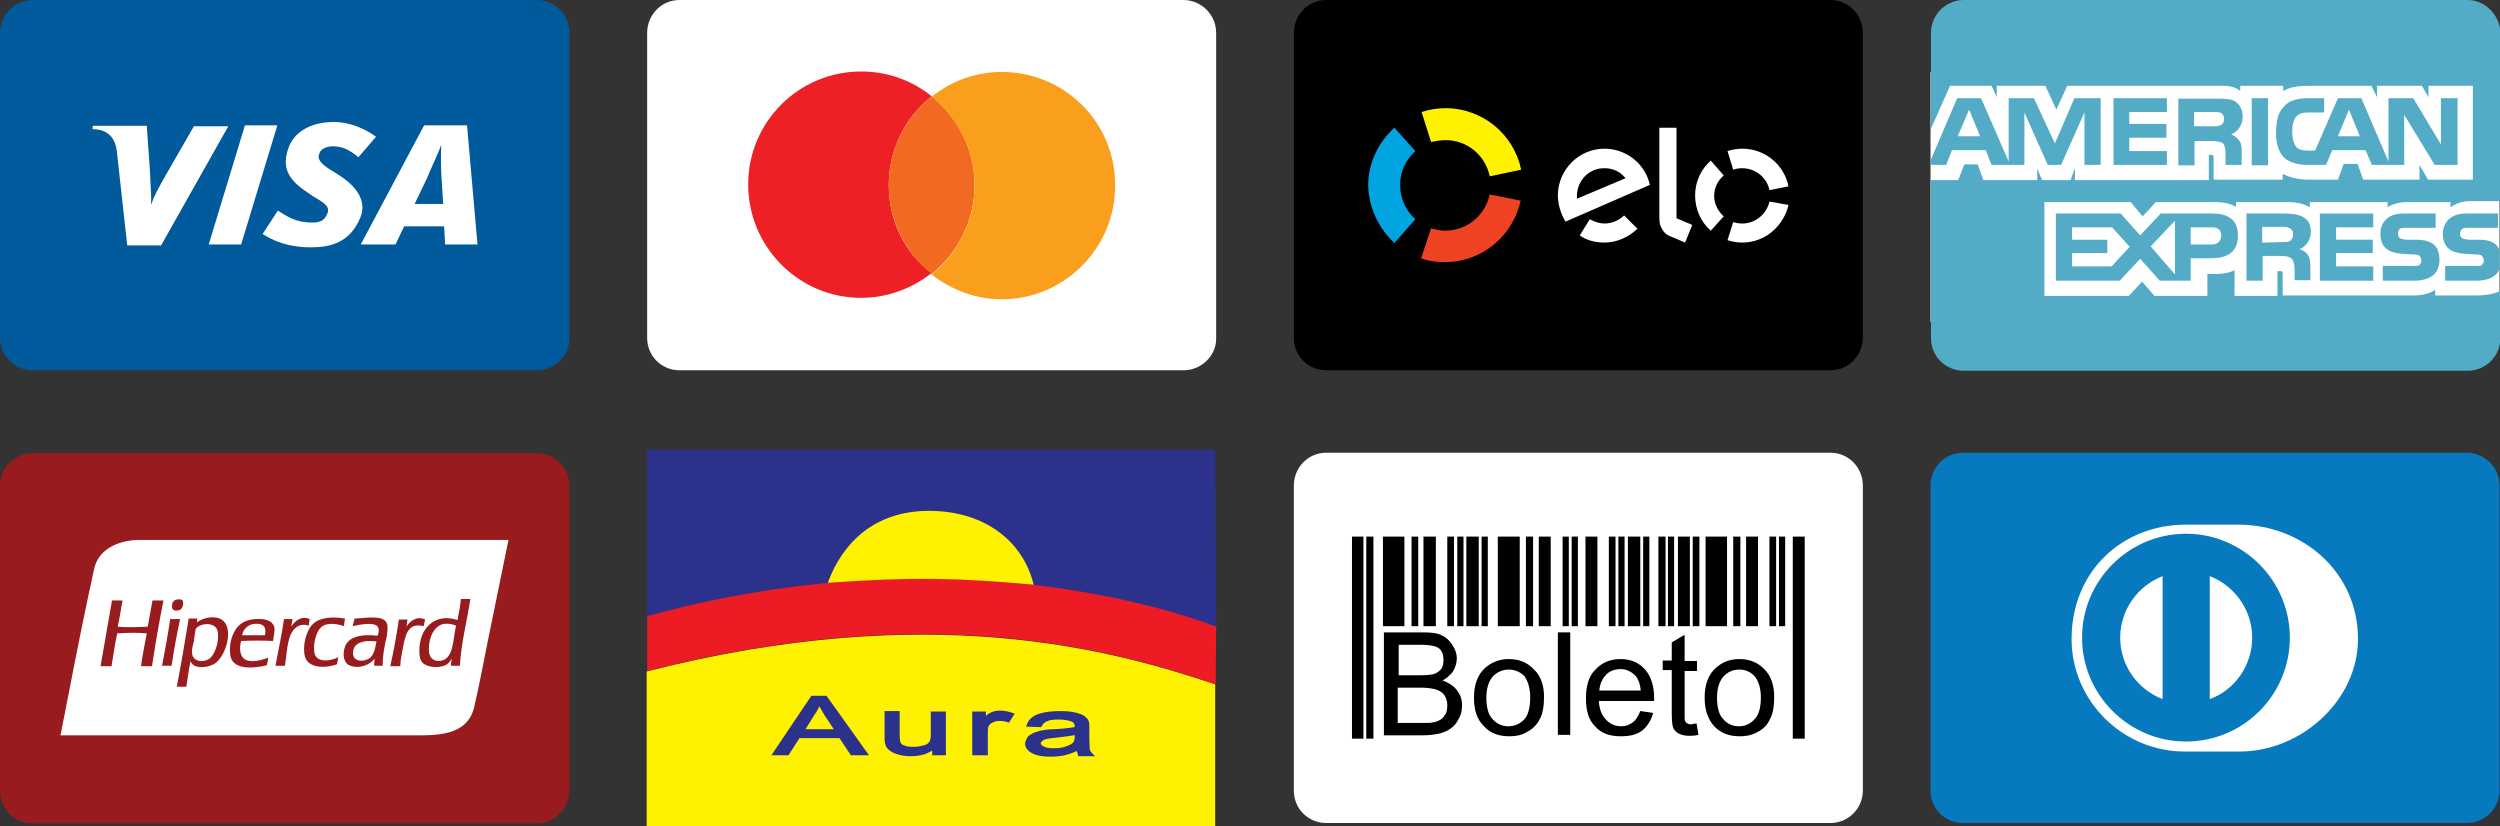 <?xml version="1.0" encoding="UTF-8"?>
<!DOCTYPE svg PUBLIC "-//W3C//DTD SVG 1.1//EN" "http://www.w3.org/Graphics/SVG/1.1/DTD/svg11.dtd">
<!-- Creator: CorelDRAW X8 -->
<svg xmlns="http://www.w3.org/2000/svg" xml:space="preserve" width="52.46mm" height="17.34mm" version="1.1" style="shape-rendering:geometricPrecision; text-rendering:geometricPrecision; image-rendering:optimizeQuality; fill-rule:evenodd; clip-rule:evenodd"
viewBox="0 0 5246 1734"
 xmlns:xlink="http://www.w3.org/1999/xlink">
 <rect x="0" y="0" width="5246" height="1734" fill="#333333" stroke="none"/>
 <defs>
  <style type="text/css">
   <![CDATA[
    .str0 {stroke:#2C328C;stroke-width:5.72}
    .fil11 {fill:black}
    .fil12 {fill:#00A4E0}
    .fil5 {fill:#0779BE}
    .fil7 {fill:#2C328C}
    .fil17 {fill:#54ABC6}
    .fil9 {fill:#ED1C24}
    .fil2 {fill:#ED2026}
    .fil13 {fill:#EF4123}
    .fil3 {fill:#F26A21}
    .fil4 {fill:#F99F1D}
    .fil8 {fill:#FFF200}
    .fil1 {fill:white}
    .fil15 {fill:black;fill-rule:nonzero}
    .fil0 {fill:#005A9C;fill-rule:nonzero}
    .fil10 {fill:#2C328C;fill-rule:nonzero}
    .fil16 {fill:#54ABC6;fill-rule:nonzero}
    .fil6 {fill:#981B1E;fill-rule:nonzero}
    .fil14 {fill:white;fill-rule:nonzero}
   ]]>
  </style>
 </defs>
 <g id="Camada_x0020_1">
  <g id="_2266849761008">
   <g>
    <path id="Shape" class="fil0" d="M1127 777l-1058 0c-38,0 -69,-30 -69,-68l0 -640c0,-38 31,-69 69,-69l1057 0c38,0 69,31 69,69l0 639c1,38 -31,69 -68,69z"/>
    <polygon class="fil1" points="438,513 514,263 582,263 506,513 "/>
    <path class="fil1" d="M408 263l-61 106c-15,27 -24,42 -29,59l-1 0c1,-22 -2,-49 -2,-64l-7 -100 -113 0 -1 7c29,0 47,15 51,45l22 199 71 0 141 -250 -71 0 0 -2z"/>
    <path class="fil1" d="M934 513l-2 -38 -84 0 -18 38 -73 0 133 -250 90 0 22 250 -68 0 0 0zm-8 -148c-1,-19 -1,-43 0,-59l-1 0c-4,13 -22,50 -29,68l-26 54 60 0 -4 -63 0 0z"/>
    <path class="fil1" d="M652 519c-48,0 -79,-14 -101,-28l32 -49c20,12 36,25 73,25 12,0 24,-3 29,-15 10,-17 -2,-25 -28,-40l-13 -9c-39,-26 -55,-52 -37,-97 12,-28 43,-50 94,-50 35,0 68,16 88,31l-37 43c-19,-16 -34,-23 -53,-23 -15,0 -25,6 -28,13 -7,14 2,23 22,36l16 10c48,30 59,62 47,91 -22,52 -62,62 -104,62l0 0z"/>
   </g>
   <g>
    <path id="Shape_0" class="fil1" d="M2484 777l-1058 0c-38,0 -68,-30 -68,-68l0 -640c0,-38 30,-69 68,-69l1057 0c38,0 69,31 69,69l0 640c1,37 -31,68 -68,68z"/>
    <path class="fil2" d="M1865 388c0,-75 35,-142 90,-186 -41,-33 -92,-52 -148,-52 -131,0 -237,106 -237,237 0,131 106,238 237,238 56,0 107,-20 148,-52 -55,-41 -90,-108 -90,-185z"/>
    <path class="fil3" d="M1865 388c0,76 35,143 90,187 54,-44 90,-110 90,-187 0,-75 -36,-142 -90,-186 -55,44 -90,111 -90,186z"/>
    <path class="fil4" d="M2102 151c-55,0 -106,19 -147,52 54,44 90,110 90,186 0,76 -36,143 -90,187 41,32 92,52 147,52 131,0 238,-107 238,-238 1,-133 -106,-239 -238,-239z"/>
   </g>
   <g>
    <path id="Shape_1" class="fil5" d="M5176 1727l-1057 0c-38,0 -68,-30 -68,-68l0 -640c0,-38 30,-69 68,-69l1057 0c38,0 69,31 69,69l0 640c0,37 -31,68 -69,68z"/>
    <path class="fil1" d="M4637 1209l0 258c52,-19 89,-70 89,-129 0,-58 -37,-109 -89,-129z"/>
    <path class="fil1" d="M4698 1101l-112 0c-132,0 -239,97 -239,240 0,130 108,237 239,236l112 0c130,1 250,-107 250,-236 0,-143 -119,-240 -250,-240zm-111 455c-120,0 -218,-98 -218,-218 0,-120 98,-218 218,-218 120,0 218,98 218,218 0,120 -97,218 -218,218z"/>
    <path class="fil1" d="M4449 1338c0,59 37,109 89,129l0 -258c-52,20 -89,71 -89,129z"/>
   </g>
   <g>
    <path id="Shape_2" class="fil6" d="M1126 1728l-1057 0c-38,0 -69,-31 -69,-69l0 -640c0,-38 31,-68 69,-68l1057 0c38,0 69,30 69,68l0 639c0,38 -31,70 -69,70z"/>
    <path class="fil1" d="M741 1367c-3,25 27,22 37,12 8,-8 10,-23 12,-33 -24,-3 -47,1 -49,21z"/>
    <path class="fil1" d="M411 1319c-2,8 -3,17 -4,26 -2,8 -5,17 -4,26 2,20 29,20 40,8 9,-10 17,-33 14,-53 -3,-21 -35,-20 -46,-7z"/>
    <path class="fil1" d="M385 1133c-32,0 -97,0 -97,0 -43,2 -78,20 -89,55 -5,19 -8,39 -13,59 -21,99 -40,199 -59,296l759 0c58,0 98,-13 109,-59 5,-21 10,-46 15,-70 18,-93 38,-186 57,-281l-682 0zm-21 129c2,-2 4,-4 8,-4 5,-1 8,0 10,1 5,4 1,18 -3,20 -3,2 -12,4 -16,0 -4,-4 -2,-14 1,-17zm-68 135c3,-23 8,-46 12,-68 -19,-2 -43,-1 -62,0 -5,22 -8,46 -12,69l-23 0c8,-45 16,-92 24,-138l22 0c-3,18 -6,37 -10,55 20,2 42,1 63,0 3,-18 7,-37 10,-55l23 0c-9,45 -17,91 -24,138l-23 0 0 -1zm44 0c6,-31 12,-63 17,-97 0,-1 0,-1 0,-1l21 0c-7,32 -13,65 -18,98l-20 0zm108 -3c-13,7 -43,11 -48,-7 -4,17 -6,36 -9,54l-20 0c9,-47 17,-94 25,-143l18 0c0,3 -1,6 -1,8 0,0 0,0 0,0 9,-7 30,-15 48,-8 34,14 13,83 -13,96zm125 -49c-22,-1 -45,-1 -67,0 -4,14 -3,31 7,38 13,9 37,2 50,-3 -1,6 -2,11 -3,16 -33,8 -74,9 -77,-23 -3,-24 6,-49 18,-60 9,-9 21,-13 36,-14 17,-1 33,2 38,15 3,8 -1,20 -2,31zm36 -11c-7,18 -8,44 -11,63l-20 0c6,-32 13,-64 18,-98l18 0c-1,6 -2,11 -3,16 7,-11 21,-24 39,-16 -1,5 -2,9 -2,14 -20,-7 -33,6 -39,21zm98 60c-26,9 -60,8 -67,-16 -6,-21 2,-54 16,-68 14,-14 40,-17 68,-12 -1,6 -2,10 -2,16 -17,-6 -38,-8 -49,3 -8,8 -13,25 -14,38 0,6 0,14 2,19 7,17 34,13 49,5 -1,6 -2,11 -3,15zm101 -43c-3,16 -5,29 -5,46l-18 0c0,-5 1,-10 1,-15 -9,13 -33,23 -53,14 -10,-4 -15,-20 -10,-36 6,-24 35,-30 69,-26 2,-4 4,-10 2,-16 -4,-15 -41,-7 -54,-4 1,-6 3,-10 4,-16 25,-1 68,-10 69,16 1,12 -2,25 -5,37zm37 11c-2,13 -5,23 -5,36l-21 0c7,-32 13,-64 18,-98l18 0c-1,5 -1,10 -2,15 5,-9 20,-24 39,-15 -1,4 -2,9 -3,14 -34,-9 -39,21 -44,48zm120 35l-19 0c0,-5 1,-9 2,-14 0,-1 -3,3 -4,5 -2,2 -4,5 -6,6 -14,9 -41,7 -51,-3 -6,-6 -7,-15 -7,-24 -1,-46 30,-82 80,-66 3,-14 6,-30 7,-44l20 0c-7,46 -19,90 -22,140z"/>
    <path class="fil1" d="M933 1309c-23,3 -34,31 -33,55 0,14 7,23 21,23 32,-1 29,-46 36,-74 -7,-3 -14,-5 -24,-4z"/>
    <path class="fil1" d="M535 1309c-16,1 -25,13 -27,24l48 0c4,-19 -5,-25 -21,-24z"/>
   </g>
   <g>
    <path id="Shape_3" class="fil7" d="M1357 944l1193 0 2 372c-143,-54 -602,-185 -1194,-22l0 -350 -1 0z"/>
    <path id="Shape_4" class="fil8" d="M1357 1734l1193 0 0 -298c-215,-72 -598,-179 -1193,-27l0 325z"/>
    <path id="Shape_5" class="fil9" d="M2551 1436c-215,-73 -598,-180 -1193,-28l0 -115c592,-163 1051,-32 1194,22l-1 121z"/>
    <path id="Shape_6" class="fil8" d="M1737 1223c30,-82 97,-152 215,-151 118,1 196,67 217,155 -151,-14 -252,-17 -432,-4z"/>
    <path id="Shape_7" class="fil10 str0" d="M1624 1582l80 -119 29 0 85 119 -31 0 -24 -36 -87 0 -23 36 -29 0 0 0zm61 -49l70 0 -22 -33c-6,-10 -11,-19 -14,-24 -3,7 -7,15 -12,22l-22 35 0 0zm274 49l0 -13c-12,10 -27,15 -48,15 -9,0 -17,-1 -24,-3 -8,-2 -14,-5 -18,-8 -4,-3 -7,-7 -8,-10 -1,-3 -2,-8 -2,-14l0 -54 26 0 0 48c0,8 1,13 2,16 2,4 5,7 10,8 4,2 11,3 19,3 8,0 15,-1 22,-3 6,-1 11,-4 14,-8 3,-4 4,-10 4,-17l0 -46 26 0 0 86 -23 0 0 0zm84 0l0 -86 23 0 0 13c5,-6 11,-10 16,-12 5,-2 11,-3 17,-3 9,0 17,2 26,5l-9 14c-5,-2 -12,-3 -18,-3 -6,0 -11,1 -15,3 -5,2 -8,5 -10,8 -3,4 -3,10 -3,16l0 45 -27 0 0 0zm218 -10c-10,5 -19,8 -27,10 -9,2 -19,3 -29,3 -16,0 -29,-2 -38,-7 -9,-5 -13,-11 -13,-17 0,-4 2,-8 4,-12 3,-4 8,-6 13,-9 6,-2 12,-4 19,-5 5,-1 12,-2 22,-2 21,-1 36,-3 46,-5 0,-2 0,-3 0,-4 0,-5 -2,-9 -7,-12 -7,-3 -16,-5 -29,-5 -12,0 -21,1 -26,4 -6,2 -10,7 -13,12l-26 -1c2,-6 6,-11 11,-15 5,-4 13,-7 23,-9 9,-2 21,-3 34,-3 13,0 23,1 31,3 8,2 14,4 18,7 4,3 7,6 8,10 1,3 1,7 1,13l0 20c0,14 1,22 1,25 1,4 3,7 7,11l-26 0c-1,-5 -3,-8 -4,-12l0 0zm-2 -33c-10,2 -23,4 -42,6 -11,1 -18,2 -22,3 -4,1 -8,3 -10,5 -2,2 -4,4 -4,7 0,4 3,6 8,9 5,3 12,4 22,4 10,0 19,-1 27,-4 7,-3 13,-5 16,-9 3,-3 4,-8 4,-15l0 -6 1 0z"/>
   </g>
   <g>
    <path id="Shape_8" class="fil11" d="M3841 777l-1058 0c-38,0 -68,-30 -68,-68l0 -640c0,-38 30,-69 68,-69l1058 0c38,0 68,31 68,69l0 639c0,38 -30,69 -68,69z"/>
    <path class="fil8" d="M3003 298c10,-2 20,-4 30,-4 46,0 84,32 93,76l66 -14c-15,-73 -80,-129 -159,-129 -17,0 -35,3 -50,8l20 63z"/>
    <path class="fil12" d="M2926 510l44 -50c-20,-18 -32,-43 -32,-72 0,-28 12,-53 32,-71l-44 -49c-33,30 -55,73 -55,121 1,47 22,90 55,121z"/>
    <path class="fil13" d="M3126 408c-9,43 -47,76 -93,76 -10,0 -20,-2 -30,-5l-21 63c15,6 33,8 50,8 79,0 143,-56 159,-129l-65 -13z"/>
    <path class="fil1" d="M3408 452c-11,11 -26,17 -41,17 -11,0 -22,-4 -31,-9l-21 34c14,10 32,15 51,15 27,0 51,-11 70,-29l-28 -28z"/>
    <path class="fil1" d="M3369 312c-55,-1 -99,43 -100,97 0,20 6,39 16,56l177 -77c-9,-43 -48,-75 -93,-76l0 0zm-60 105c0,-2 0,-5 0,-7 1,-32 26,-58 59,-57 17,0 33,8 43,21l-102 43z"/>
    <path class="fil1" d="M3518 268l0 190 33 14 -15 37 -33 -14c-7,-3 -12,-8 -15,-14 -4,-6 -6,-13 -6,-23l0 -190 36 0z"/>
    <path class="fil1" d="M3637 356c6,-2 12,-3 19,-3 28,0 52,20 57,46l40 -8c-9,-45 -49,-79 -97,-79 -11,0 -22,2 -31,5l12 39z"/>
    <path class="fil1" d="M3590 484l27 -30c-12,-11 -20,-26 -20,-43 0,-18 8,-32 20,-43l-27 -31c-20,17 -33,44 -33,73 0,30 13,57 33,74z"/>
    <path class="fil1" d="M3713 423c-6,26 -29,46 -57,46 -7,0 -13,-1 -19,-3l-12 38c9,3 20,5 31,5 48,0 87,-35 97,-79l-40 -7z"/>
   </g>
   <g>
    <path id="Shape_9" class="fil14" d="M3841 1727l-1058 0c-38,0 -68,-30 -68,-68l0 -640c0,-38 30,-69 68,-69l1058 0c38,0 68,31 68,69l0 640c0,37 -30,68 -68,68z"/>
    <polygon class="fil15" points="2902,1126 2947,1126 2947,1550 2902,1550 "/>
    <polygon class="fil15" points="2962,1126 2976,1126 2976,1550 2962,1550 "/>
    <polygon class="fil15" points="2987,1126 3013,1126 3013,1550 2987,1550 "/>
    <polygon class="fil15" points="3037,1126 3051,1126 3051,1550 3037,1550 "/>
    <polygon class="fil15" points="3058,1126 3071,1126 3071,1550 3058,1550 "/>
    <polygon class="fil15" points="2867,1126 2882,1126 2882,1550 2867,1550 "/>
    <polygon class="fil15" points="2837,1126 2861,1126 2861,1550 2837,1550 "/>
    <polygon class="fil15" points="3143,1126 3189,1126 3189,1550 3143,1550 "/>
    <polygon class="fil15" points="3202,1126 3217,1126 3217,1550 3202,1550 "/>
    <polygon class="fil15" points="3229,1126 3254,1126 3254,1550 3229,1550 "/>
    <polygon class="fil15" points="3279,1126 3292,1126 3292,1550 3279,1550 "/>
    <polygon class="fil15" points="3298,1126 3311,1126 3311,1550 3298,1550 "/>
    <polygon class="fil15" points="3109,1126 3122,1126 3122,1550 3109,1550 "/>
    <polygon class="fil15" points="3077,1126 3103,1126 3103,1550 3077,1550 "/>
    <polygon class="fil15" points="3327,1126 3352,1126 3352,1550 3327,1550 "/>
    <polygon class="fil15" points="3376,1126 3390,1126 3390,1550 3376,1550 "/>
    <polygon class="fil15" points="3396,1126 3409,1126 3409,1550 3396,1550 "/>
    <polygon class="fil15" points="3448,1126 3461,1126 3461,1550 3448,1550 "/>
    <polygon class="fil15" points="3416,1126 3442,1126 3442,1550 3416,1550 "/>
    <polygon class="fil15" points="3480,1126 3495,1126 3495,1550 3480,1550 "/>
    <polygon class="fil15" points="3500,1126 3513,1126 3513,1550 3500,1550 "/>
    <polygon class="fil15" points="3552,1126 3566,1126 3566,1550 3552,1550 "/>
    <polygon class="fil15" points="3521,1126 3546,1126 3546,1550 3521,1550 "/>
    <polygon class="fil15" points="3579,1126 3624,1126 3624,1550 3579,1550 "/>
    <polygon class="fil15" points="3637,1126 3652,1126 3652,1550 3637,1550 "/>
    <polygon class="fil15" points="3664,1126 3689,1126 3689,1550 3664,1550 "/>
    <polygon class="fil15" points="3713,1126 3727,1126 3727,1550 3713,1550 "/>
    <polygon class="fil15" points="3733,1126 3746,1126 3746,1550 3733,1550 "/>
    <polygon class="fil15" points="3762,1126 3787,1126 3787,1550 3762,1550 "/>
    <polygon class="fil1" points="2888,1551 3756,1551 3756,1314 2888,1314 "/>
    <path class="fil15" d="M2904 1542l0 -215 82 0c16,0 29,1 39,6 9,4 17,11 23,21 6,9 9,18 9,28 0,9 -3,18 -8,27 -5,7 -13,14 -22,19 12,4 23,11 30,20 7,9 11,19 11,32 0,10 -2,20 -7,28 -4,9 -10,16 -16,20 -6,5 -14,8 -23,11 -10,2 -22,4 -36,4l-82 0 0 -1zm29 -125l47 0c12,0 21,-1 27,-2 7,-2 13,-6 17,-11 4,-5 5,-12 5,-19 0,-7 -1,-14 -4,-18 -3,-6 -8,-9 -15,-11 -7,-2 -18,-3 -32,-3l-43 0 0 64 -2 0zm0 100l53 0c9,0 16,0 20,-1 7,-1 12,-3 17,-6 5,-3 7,-7 10,-11 3,-5 4,-12 4,-19 0,-8 -2,-15 -6,-21 -3,-5 -9,-9 -17,-12 -7,-2 -18,-4 -31,-4l-50 0 0 74 0 0z"/>
    <path class="fil15" d="M3093 1464c0,-28 8,-49 24,-63 14,-12 30,-18 49,-18 22,0 39,7 53,22 14,13 21,33 21,57 0,20 -3,37 -9,47 -6,12 -15,21 -27,27 -11,7 -24,9 -37,9 -21,0 -39,-6 -52,-20 -16,-15 -22,-35 -22,-61l0 0zm26 0c0,20 4,36 13,45 9,10 20,15 33,15 13,0 25,-5 34,-15 8,-9 12,-25 12,-46 0,-19 -5,-34 -12,-44 -9,-9 -20,-14 -33,-14 -13,0 -24,5 -33,14 -9,10 -14,25 -14,45l0 0z"/>
    <polygon class="fil15" points="3269,1542 3269,1327 3295,1327 3295,1542 "/>
    <path class="fil15" d="M3442 1492l27 4c-4,15 -12,28 -23,37 -12,9 -27,12 -45,12 -23,0 -41,-6 -54,-21 -14,-14 -19,-33 -19,-59 0,-26 6,-47 20,-60 14,-15 31,-22 53,-22 20,0 38,7 51,22 12,13 19,34 19,59 0,2 0,4 0,7l-116 0c1,17 6,30 15,39 8,9 19,14 32,14 10,0 17,-3 24,-8 7,-5 12,-14 16,-24l0 0zm-86 -43l87 0c-1,-13 -5,-23 -10,-30 -9,-9 -19,-15 -32,-15 -12,0 -23,4 -30,11 -9,9 -14,21 -15,34l0 0z"/>
    <path class="fil15" d="M3560 1518l4 24c-8,2 -14,2 -20,2 -9,0 -16,-2 -22,-5 -5,-3 -9,-7 -11,-12 -2,-5 -3,-16 -3,-31l0 -90 -19 0 0 -20 19 0 0 -38 27 -16 0 55 26 0 0 21 -26 0 0 91c0,7 0,12 1,14 1,2 2,4 5,5 1,1 4,2 8,2 2,-1 6,-1 11,-2l0 0z"/>
    <path class="fil15" d="M3577 1464c0,-28 8,-49 24,-63 14,-12 29,-18 49,-18 21,0 39,7 53,22 13,13 20,33 20,57 0,20 -3,37 -9,47 -5,12 -14,21 -26,27 -12,7 -24,9 -37,9 -22,0 -39,-6 -53,-20 -14,-15 -21,-35 -21,-61l0 0zm26 0c0,20 4,36 13,45 9,10 19,15 33,15 13,0 24,-5 33,-15 9,-9 13,-25 13,-46 0,-19 -5,-34 -13,-44 -9,-9 -19,-14 -32,-14 -14,0 -24,5 -33,14 -9,10 -14,25 -14,45l0 0z"/>
   </g>
   <g>
    <polygon id="Shape_10" class="fil16" points="4050,287 4055,287 4055,275 "/>
    <polygon id="Shape_11" class="fil14" points="4134,168 4110,223 4157,223 "/>
    <rect id="Rectangle-path" class="fil1" x="4051" y="151" width="1194" height="525"/>
    <path id="Shape_12" class="fil17" d="M5201 503l-19 0c-5,0 -9,-1 -13,-2 -4,-2 -7,-5 -7,-10 0,-5 2,-8 5,-11 3,-2 7,-2 13,-2l62 0 0 -30 -68 0c-35,0 -48,23 -48,42 0,45 39,42 71,44 6,0 9,1 11,3 2,2 4,6 4,10 0,4 -2,7 -4,9 -2,2 -6,2 -12,2l-65 0 0 31 65 0c25,0 42,-8 49,-24l0 -41c-2,-4 -4,-7 -6,-9 -7,-8 -19,-12 -38,-12z"/>
    <path id="Shape_13" class="fil17" d="M5070 503l-19 0c-5,0 -9,-1 -13,-2 -4,-2 -6,-5 -6,-10 0,-5 1,-8 4,-11 3,-2 7,-2 13,-2l62 0 0 -30 -68 0c-36,0 -48,23 -48,42 0,45 39,42 71,44 6,0 10,1 11,3 2,2 4,6 4,10 0,4 -2,7 -4,9 -2,2 -6,2 -12,2l-65 0 0 31 65 0c34,0 54,-14 54,-44 0,-14 -4,-24 -10,-30 -8,-8 -21,-12 -39,-12z"/>
    <polygon id="Shape_14" class="fil17" points="4868,589 4980,589 4980,559 4902,559 4902,531 4979,531 4979,503 4902,503 4902,477 4980,477 4980,448 4868,448 "/>
    <path id="Shape_15" class="fil17" d="M4849 486c0,-16 -6,-25 -17,-31 -11,-6 -24,-7 -41,-7l-77 0 0 141 34 0 0 -52 36 0c12,0 19,1 25,6 6,7 6,18 6,28l0 17 33 0 0 -28c0,-12 -1,-18 -5,-25 -3,-4 -9,-10 -18,-12 9,-3 24,-15 24,-37zm-44 20c-5,2 -10,2 -17,2l-41 1 0 -33 41 0c6,0 12,0 17,3 4,2 7,6 7,12 0,7 -3,12 -7,15z"/>
    <path id="Shape_16" class="fil17" d="M4642 448l-108 0 -43 46 -41 -46 -136 0 0 141 134 0 43 -46 41 46 65 0 0 -47 42 0c28,0 57,-8 57,-47 1,-39 -28,-47 -54,-47zm-211 111l-83 0 0 -28 74 0 0 -28 -74 0 0 -26 84 0 37 41 -38 41zm133 17l-51 -59 51 -54 0 113zm78 -63l-45 0 0 -36 45 0c11,0 19,5 19,17 0,12 -8,19 -19,19z"/>
    <path id="Shape_17" class="fil17" d="M4842 346l39 0 13 -31 70 0 13 31 68 0 0 -105 64 105 48 0 0 -140 -35 0 0 97 -58 -97 -52 0 0 133 -57 -133 -49 0 -48 110 -16 0c-9,0 -19,-2 -23,-7 -6,-8 -9,-18 -9,-33 0,-15 3,-25 9,-32 6,-6 13,-8 26,-8l32 0 0 -30 -32 0c-24,0 -41,5 -51,16 -16,16 -17,34 -18,55 0,25 5,41 17,54 12,11 32,15 49,15zm87 -116l23 56 -46 0 23 -56z"/>
    <rect id="Rectangle-path_18" class="fil17" x="4725" y="206" width="34.2" height="140.75"/>
    <path id="Shape_19" class="fil17" d="M4604 296l36 0c11,0 19,1 25,5 6,8 5,20 5,28l0 17 34 0 0 -27c0,-12 -1,-19 -6,-25 -3,-4 -8,-9 -16,-12 10,-4 24,-16 24,-37 0,-17 -7,-26 -17,-33 -11,-5 -24,-5 -40,-5l-78 0 0 140 34 0 0 -51 -1 0zm0 -61l41 0c5,0 12,0 16,2 4,3 6,7 6,13 0,5 -2,10 -6,12 -5,3 -10,3 -16,3l-41 0 0 -30z"/>
    <polygon id="Shape_20" class="fil17" points="4547,317 4468,317 4468,289 4546,289 4546,260 4468,260 4468,235 4547,235 4547,206 4435,206 4435,346 4547,346 "/>
    <path id="Shape_21" class="fil17" d="M4096 315l71 0 12 31 69 0 0 -110 49 110 28 0 49 -110 0 110 34 0 0 -140 -55 0 -41 95 -44 -95 -53 0 0 133 -58 -133 -50 0 -56 131 0 9 33 0 12 -31zm36 -85l23 56 -47 0 24 -56z"/>
    <path id="Shape_22" class="fil17" d="M5184 422l62 0 0 -362c-5,-33 -34,-60 -68,-60l-1057 0c-38,0 -69,31 -69,69l0 201 40 -90 87 0 11 24 0 -24 102 0 23 50 23 -50 325 0c16,0 29,3 38,11l0 -11 90 0 0 11c15,-9 34,-11 56,-11l129 0 12 24 0 -24 94 0 14 24 0 -24 93 0 0 197 -94 0 -18 -31 0 31 -118 0 -12 -33 -29 0 -12 33 -62 0c-24,0 -42,-6 -54,-12l0 12 -145 0 0 -45c0,-6 -1,-7 -5,-7l-5 0 0 53 -281 0 0 -26 -9 26 -60 0 -10 -25 0 25 -113 0 -12 -33 -28 0 -13 33 -57 0 0 332c0,38 31,68 69,68l1057 0c35,0 64,-26 68,-59l0 -108c-13,6 -32,9 -49,9l-87 0 0 -12c-10,8 -29,12 -45,12l-275 0 0 -45c0,-6 -1,-6 -6,-6l-5 0 0 52 -90 0 0 -54c-16,8 -33,8 -47,8l-10 0 0 46 -111 0 -26 -30 -28 30 -177 0 0 -197 181 0 25 30 28 -30 122 0c13,0 37,2 46,11l0 -11 109 0c11,0 32,2 46,11l0 -11 163 0 0 11c10,-7 26,-11 41,-11l91 0 0 11c10,-7 23,-13 42,-13z"/>
   </g>
  </g>
 </g>
</svg>
